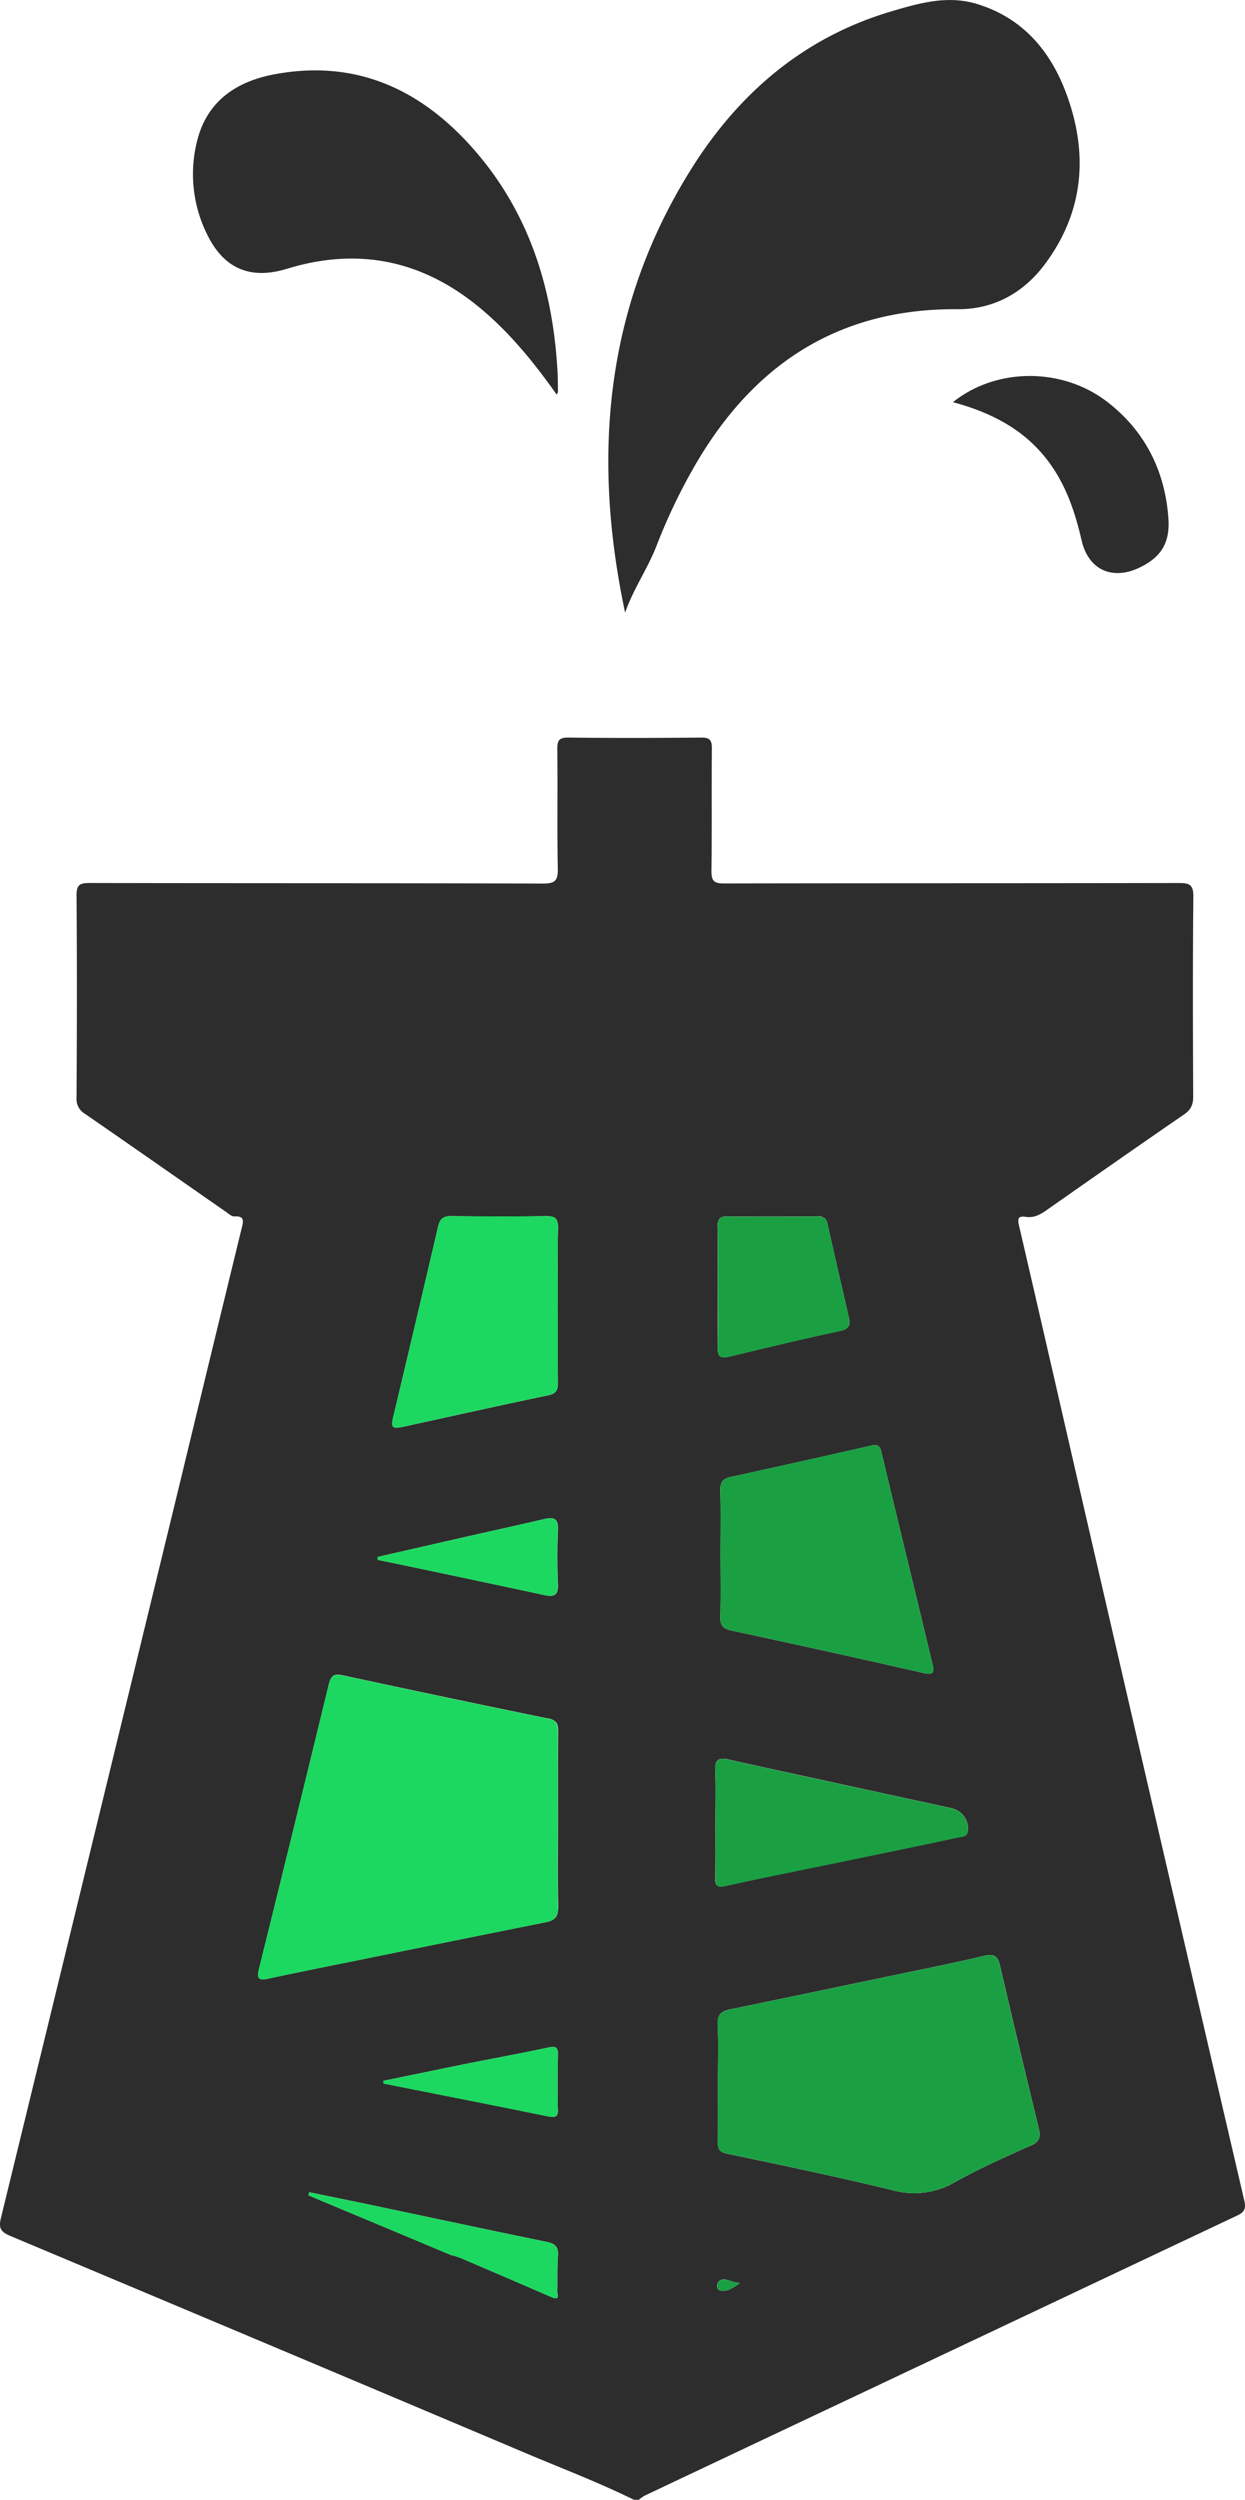 <svg xmlns="http://www.w3.org/2000/svg" viewBox="0 0 502.01 1007.75"><defs><style>.cls-1{fill:#2d2d2d;}.cls-2{fill:#1dd860;}.cls-3{fill:#1aa043;}</style></defs><g id="Layer_2" data-name="Layer 2"><g id="Layer_1-2" data-name="Layer 1"><path class="cls-1" d="M501.77,887.3Q470.42,752.68,439.42,618c-9.52-41.26-18.91-82.55-28.5-123.79-.67-2.89-.47-4.13,2.68-3.65,3.4.53,6-1,8.64-2.88,18.37-12.87,36.74-25.73,55.22-38.42,2.84-1.94,3.68-4.06,3.66-7.36-.12-26.8-.2-53.6.06-80.39.05-4.77-1.46-5.55-5.77-5.54-61.18.13-122.36.05-183.54.18-3.94,0-5-1-5-5,.22-16.47,0-32.95.18-49.43,0-3.55-1-4.41-4.44-4.38-17.79.17-35.58.22-53.36,0-4-.05-4.57,1.3-4.53,4.83.18,16-.11,32,.19,47.93.09,4.66-.86,6.1-5.85,6.09-61-.2-122-.09-183-.23-4.11,0-5.23.94-5.2,5.15.21,27.13.16,54.26,0,81.39A6.88,6.88,0,0,0,34.22,449c19,13.1,37.92,26.35,56.87,39.53,1.07.75,2.3,1.91,3.41,1.85,3.91-.21,3.76,1.53,3,4.54Q85,546.17,72.62,597.49,36.56,745.84.37,894.17c-1,4.06-.06,5.6,3.77,7.21Q108.06,945,211.83,988.88c14.63,6.19,29.5,11.83,43.77,18.87h2a15.47,15.47,0,0,1,2.33-1.66q39.33-18.62,78.68-37.19l159.15-75.22C500.47,892.4,502.77,891.59,501.77,887.3Zm-343-316.86c6-25.31,12-50.6,17.88-75.93.75-3.22,2.12-4.29,5.37-4.25,12.78.16,25.56.21,38.34,0,1.93,0,3.1.3,3.78,1.08a2.31,2.31,0,0,1,.41.62,7.38,7.38,0,0,1,.45,3.23c-.07,3.36-.1,6.72-.11,10.08,0,6.94,0,13.88,0,20.83,0,5.64,0,11.28,0,16.91q0,7.25.07,14.49c0,2.94-.72,4.35-3.94,5-19.27,4-38.48,8.33-57.71,12.52C157.9,576.2,157.47,575.78,158.73,570.44Zm30.59,48.76c10-2.26,20-4.44,30-6.79,3.88-.92,5.84-.36,5.62,4.34-.33,7.3-.32,14.64,0,21.94a9.15,9.15,0,0,1-.18,2.48,3.1,3.1,0,0,1-.24.69,3.06,3.06,0,0,1-.33.56,2.23,2.23,0,0,1-.21.22c-.84.8-2.25.86-4.27.43q-26.44-5.67-52.93-11.24l-14.48-3c0-.39,0-.78-.05-1.17Q170.81,623.42,189.32,619.2Zm35.63,290c-.33,4.63-.19,9.29-.25,13.94-.34,1.37,1.64,4.64-2.5,2.84-12.44-5.42-24.93-10.75-37.4-16.1l-.12,0,.13.08a26.52,26.52,0,0,0-3-.89L124.34,885l.36-1.23c7.28,1.5,14.57,3,21.85,4.49,24.58,5.17,49.15,10.44,73.76,15.5C223.66,904.41,225.21,905.6,225,909.22Zm0-59c.06,3-.83,3.55-3.75,3-22.17-4.52-44.38-8.88-66.58-13.28l-.06-1.07c11-2.25,22-4.55,32.94-6.76,11.19-2.24,22.42-4.28,33.58-6.67,2.93-.63,3.91-.12,3.86,2.91C224.8,835.64,224.78,843,224.93,850.25Zm-.07-79.35a4.37,4.37,0,0,1-.12.52l-.15.47a3.67,3.67,0,0,1-.42.84,4.24,4.24,0,0,1-.58.69,2.6,2.6,0,0,1-.36.3,4.42,4.42,0,0,1-.85.5,9.84,9.84,0,0,1-2.29.71c-25,5-50,10.09-75,15.17-12.33,2.51-24.69,4.94-37,7.6-4,.87-4.63-.19-3.69-4q14.2-57.22,28.11-114.54a12.25,12.25,0,0,1,.56-1.81,6.53,6.53,0,0,1,.38-.75,1.3,1.3,0,0,0,.1-.15,3.4,3.4,0,0,1,.47-.57c.87-.8,2.14-.89,4.2-.44q41.29,8.91,82.67,17.39a5.84,5.84,0,0,1,3,1.28,2.75,2.75,0,0,1,.46.56l.06.1a2.74,2.74,0,0,1,.27.6,4,4,0,0,1,.2.81,10.54,10.54,0,0,1,.1,1.57c-.11,12-.05,24-.05,35.94,0,11.65-.19,23.3.11,34.94A11.91,11.91,0,0,1,224.86,770.9ZM354.43,583.18a1.29,1.29,0,0,1,.15.17,4.84,4.84,0,0,1,.79,1.9q5.14,21.5,10.35,43t10.38,43c.76,3.13,0,4-3.56,3.23q-38.71-8.81-77.52-17.13c-3.42-.74-4.68-2-4.58-5.57.23-8.47.07-17,.07-25.44s.16-17-.08-25.43a6.92,6.92,0,0,1,.48-3.15,3.66,3.66,0,0,1,.41-.66,3.4,3.4,0,0,1,.26-.29,1.07,1.07,0,0,1,.16-.14,5.9,5.9,0,0,1,2.76-1.24q28.37-6.18,56.67-12.63C352.74,582.42,353.75,582.47,354.43,583.18Zm-64.92-90.41c.32-1.77,1.42-2.43,3.85-2.4,12.11.14,24.23.1,36.34,0a3.91,3.91,0,0,1,2.95.85,3.14,3.14,0,0,1,.39.48,4,4,0,0,1,.32.62,7.17,7.17,0,0,1,.36,1.2c2.75,12.61,5.73,25.17,8.59,37.76.7,3.06-.09,4.54-3.71,5.3-14.88,3.15-29.66,6.74-44.45,10.3-2.23.54-3.63.47-4.29-.73a5.91,5.91,0,0,1-.47-2.92q0-1,0-1.92l0-1.29c0-1.54,0-3.09,0-4.64,0-5.52,0-11,0-16.58,0-6.39.06-12.79,0-19.18,0-1.75,0-3.5-.06-5.24a7.67,7.67,0,0,1,.05-1.21A2.65,2.65,0,0,1,289.51,492.77Zm-.69,267.05h0a5.89,5.89,0,0,1-.42-2.93c.15-7.31.05-14.63.05-22,0-4.88.11-9.77.07-14.64,0-2.11-.06-4.21-.15-6.32a11.35,11.35,0,0,1,.08-2.17,6.18,6.18,0,0,1,.18-.84,2.42,2.42,0,0,1,1.74-1.77l.35-.08a8.27,8.27,0,0,1,3.11.25c13.23,3,26.5,5.84,39.76,8.73q25,5.45,50,10.88a8.58,8.58,0,0,1,4.85,3,9.23,9.23,0,0,1,.79,1.17,8,8,0,0,1,.6,1.3,8.19,8.19,0,0,1,.42,3.85,2.41,2.41,0,0,1-.77,1.55c-.82.72-2.12.67-3.07.87-16.34,3.51-32.71,6.87-49.08,10.25-14.9,3.09-29.85,6-44.7,9.34-1.82.41-2.88.36-3.48-.18A2,2,0,0,1,288.82,759.82ZM290,923.23a.87.87,0,0,1-.36-.25l-.09-.1a1.81,1.81,0,0,1-.26-.54,2.91,2.91,0,0,1,.4-2.49,1.06,1.06,0,0,1,.15-.15c2.49-2,4.73.55,8.58.61C295,922.78,292.64,924.2,290,923.23Zm125.7-58.33c-10.3,4.62-20.66,9.21-30.5,14.71A32.48,32.48,0,0,1,360.15,883c-22.19-5.39-44.56-10.09-66.92-14.76a8.94,8.94,0,0,1-1.54-.45,3.77,3.77,0,0,1-1.35-.85,1.92,1.92,0,0,1-.26-.32,2.23,2.23,0,0,1-.31-.54l0-.07a4.19,4.19,0,0,1-.19-.63,9.21,9.21,0,0,1-.15-2.07c.13-8,.05-16,.05-24,0-7.65.28-15.32-.12-23-.21-4,1.31-5.51,4.94-6.25,19.46-4,38.9-8.07,58.34-12.14,14.74-3.09,29.53-6,44.19-9.44,4.23-1,5.53.23,6.42,4.05q7.68,32.94,15.67,65.79C419.67,861.61,419.06,863.41,415.74,864.9Z"/><path class="cls-2" d="M224.7,923.16c-.34,1.37,1.64,4.64-2.5,2.84-12.44-5.42-24.93-10.75-37.4-16.1l-.12,0,.13.08a26.52,26.52,0,0,0-3-.89L124.34,885l.36-1.23c7.28,1.5,14.57,3,21.85,4.49,24.58,5.17,49.15,10.44,73.76,15.5,3.35.69,4.9,1.88,4.64,5.5C224.62,913.85,224.76,918.51,224.7,923.16Z"/><path class="cls-1" d="M421.21,106.65c-8.62,11.5-20.64,18.11-35.09,18-47.72-.35-81.85,21.91-105.47,62.24a231.29,231.29,0,0,0-15.93,33.17c-3.6,9.26-9.4,17.47-12.66,26.93C238.6,183.62,244,123.1,279.15,67.45,298.3,37.18,324.36,15,359.29,4.62c11.28-3.34,22.8-6.68,34.71-3,18.34,5.6,29.57,18.89,35.94,36.07C438.93,61.89,437.11,85.44,421.21,106.65Z"/><path class="cls-1" d="M225,157.88a7,7,0,0,1-.51,1.23c-9-12.73-18.38-24.28-29.8-34-23.3-19.87-49.53-25.77-78.95-16.76-14.88,4.55-25.62-.06-32.36-14.13a54.52,54.52,0,0,1-4-37c3.91-16.41,15.89-24.43,31.5-27.31,33.17-6.13,59.61,6.48,80.86,31.12,22.16,25.69,31.45,56.46,33.12,89.88C224.94,153.24,224.94,155.56,225,157.88Z"/><path class="cls-1" d="M458.92,229.08c-10.76,4.87-20.12.41-22.78-11.16s-6.37-22.66-13.67-32.24c-9.57-12.58-22.75-19.39-38.24-23.55,17.48-14,44-14.12,62.17-.18,15.3,11.78,23.34,27.83,24.73,47C471.87,219.12,467.88,225,458.92,229.08Z"/><path class="cls-2" d="M224.88,733.71c0,11.65-.19,23.3.11,34.94.1,3.94-1.14,5.53-4.9,6.28-25,5-50,10.09-75,15.17-12.34,2.51-24.7,4.94-37,7.61-4,.86-4.63-.19-3.69-4q14.2-57.24,28.11-114.55c.87-3.61,2-4.51,5.71-3.72q41.29,8.92,82.67,17.39c3.2.66,4.06,1.93,4,4.93C224.82,709.75,224.88,721.73,224.88,733.71Z"/><path class="cls-3" d="M289.45,839.34c0-7.66.28-15.33-.12-23-.21-4,1.31-5.52,4.94-6.26,19.46-4,38.9-8.06,58.34-12.14,14.74-3.09,29.53-6,44.19-9.44,4.23-1,5.53.24,6.42,4.05q7.68,32.94,15.67,65.8c.78,3.22.17,5-3.15,6.51-10.29,4.63-20.66,9.21-30.5,14.71A32.48,32.48,0,0,1,360.15,883c-22.19-5.4-44.55-10.1-66.91-14.77-3.34-.7-3.88-2-3.84-4.92C289.53,855.31,289.45,847.32,289.45,839.34Z"/><path class="cls-3" d="M290.51,626.33c0-8.48.16-17-.08-25.44-.09-3.24.9-4.79,4.07-5.48q28.37-6.18,56.67-12.62c2.54-.58,3.59-.11,4.2,2.46q10.31,43,20.73,86c.76,3.14,0,4-3.56,3.23q-38.7-8.81-77.52-17.13c-3.42-.73-4.68-2-4.58-5.57C290.67,643.29,290.51,634.81,290.51,626.33Z"/><path class="cls-2" d="M224.88,526.08c0,10.47-.06,20.94.05,31.41,0,2.93-.72,4.35-3.94,5-19.27,4-38.48,8.33-57.71,12.52-5.38,1.18-5.81.75-4.55-4.59,6-25.31,12-50.6,17.88-75.93.75-3.22,2.12-4.29,5.37-4.25,12.78.16,25.56.22,38.34,0,3.92-.07,4.71,1.38,4.64,4.93C224.75,505.47,224.88,515.78,224.88,526.08Z"/><path class="cls-3" d="M288.45,734.93c0-7,.23-14-.08-20.95-.2-4.41,1.25-5.57,5.46-4.62,13.23,3,26.5,5.85,39.76,8.74q25,5.43,50,10.87a8.62,8.62,0,0,1,6.66,9.38c-.36,2.36-2.46,2.12-3.84,2.42-16.34,3.5-32.71,6.86-49.08,10.25-14.9,3.08-29.85,6-44.69,9.33-3.71.83-4.27-.21-4.2-3.46C288.55,749.57,288.45,742.25,288.45,734.93Z"/><path class="cls-3" d="M289.45,518.83c0-8.14.1-16.28-.06-24.42-.05-3,.9-4.07,4-4,12.12.14,24.23.11,36.34,0,2.38,0,3.48.65,4,3.15,2.75,12.61,5.73,25.17,8.59,37.76.7,3.07-.09,4.54-3.71,5.31-14.87,3.14-29.66,6.73-44.44,10.3-3.43.82-4.87.2-4.78-3.66C289.59,535.11,289.45,527,289.45,518.83Z"/><path class="cls-2" d="M152.28,627.64q18.53-4.21,37-8.43c10-2.27,20-4.45,30-6.8,3.88-.91,5.84-.36,5.62,4.34-.33,7.3-.31,14.64,0,21.94.18,4.28-1.46,5.2-5.23,4.39q-26.44-5.69-52.93-11.24c-4.82-1-9.65-2-14.48-3Z"/><path class="cls-2" d="M154.54,838.86c11-2.26,22-4.56,32.94-6.76,11.19-2.25,22.42-4.29,33.58-6.68,2.93-.62,3.91-.11,3.86,2.92-.12,7.3-.14,14.61,0,21.92.06,3-.82,3.55-3.75,3-22.17-4.53-44.38-8.88-66.58-13.29Z"/><path class="cls-3" d="M298.46,920.31c-3.49,2.47-5.82,3.89-8.42,2.92-1.09-.4-1.05-2.82-.16-3.52C292.36,917.75,294.6,920.25,298.46,920.31Z"/></g></g></svg>